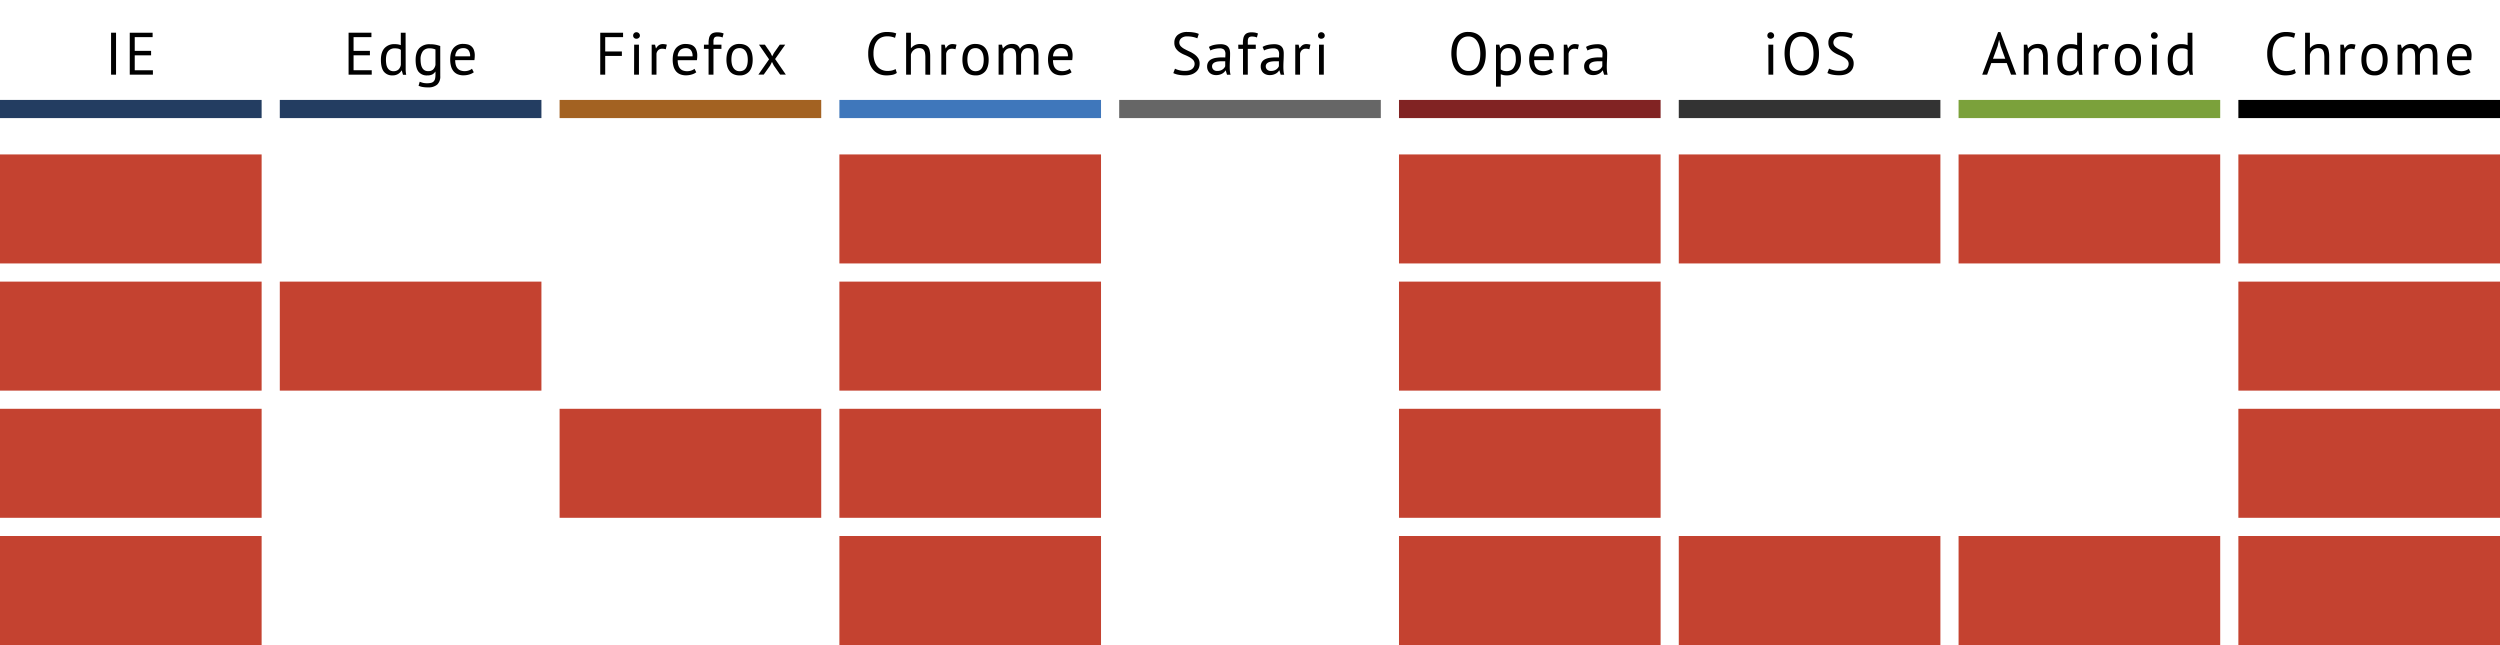 <svg viewBox="0 0 1376 355" xmlns="http://www.w3.org/2000/svg"><g fill="#c44230"><path d="m0 85h144v60h-144z"/><path d="m462 85h144v60h-144z"/><path d="m770 85h144v60h-144z"/><path d="m924 85h144v60h-144z"/><path d="m1078 85h144v60h-144z"/><path d="m1232 85h144v60h-144z"/><path d="m0 155h144v60h-144z"/><path d="m154 155h144v60h-144z"/><path d="m462 155h144v60h-144z"/><path d="m770 155h144v60h-144z"/><path d="m1232 155h144v60h-144z"/><path d="m0 225h144v60h-144z"/><path d="m308 225h144v60h-144z"/><path d="m462 225h144v60h-144z"/><path d="m770 225h144v60h-144z"/><path d="m1232 225h144v60h-144z"/><path d="m0 295h144v60h-144z"/><path d="m462 295h144v60h-144z"/><path d="m770 295h144v60h-144z"/><path d="m924 295h144v60h-144z"/><path d="m1078 295h144v60h-144z"/><path d="m1232 295h144v60h-144z"/></g><path d="m0 55h144v10h-144z" fill="#233d61"/><path d="m154 55h144v10h-144z" fill="#233d61"/><path d="m308 55h144v10h-144z" fill="#a36222"/><path d="m462 55h144v10h-144z" fill="#3f77bb"/><path d="m616 55h144v10h-144z" fill="#666"/><path d="m770 55h144v10h-144z" fill="#812323"/><path d="m924 55h144v10h-144z" fill="#333"/><path d="m1078 55h144v10h-144z" fill="#7ba13b"/><path d="m1232 55h144v10h-144z"/><path d="m61.13 18h2.74v23.1h-2.74z"/><path d="m71.42 18h12.58v2.44h-9.84v7.56h9v2.44h-9v8.22h10v2.44h-12.74z"/><path d="m191.86 18h12.57v2.44h-9.83v7.56h9v2.44h-9v8.22h10v2.44h-12.74z"/><path d="m223.28 35.42q0 1.68 0 3.05a15.52 15.52 0 0 0 .3 2.69h-1.78l-.66-2.34h-.14a5.32 5.32 0 0 1 -1.91 1.91 5.56 5.56 0 0 1 -2.94.76 5.79 5.79 0 0 1 -4.9-2.08q-1.6-2.08-1.6-6.5 0-4.22 2-6.42a7.06 7.06 0 0 1 5.49-2.19 11.14 11.14 0 0 1 1.93.13 10 10 0 0 1 1.53.43v-6.86h2.64zm-6.67 3.76a3.89 3.89 0 0 0 2.67-.87 4.67 4.67 0 0 0 1.35-2.66v-8.18a3.7 3.7 0 0 0 -1.35-.66 8.26 8.26 0 0 0 -2-.2 4.44 4.44 0 0 0 -3.56 1.5q-1.29 1.5-1.29 4.8a13.75 13.75 0 0 0 .21 2.51 5.93 5.93 0 0 0 .71 2 3.69 3.69 0 0 0 1.3 1.3 3.79 3.79 0 0 0 1.96.47z"/><path d="m242.32 41.86a6 6 0 0 1 -1.7 4.72 7.34 7.34 0 0 1 -5 1.52 16.43 16.43 0 0 1 -3.18-.25 9.49 9.49 0 0 1 -2.06-.64l.62-2.21q.76.3 1.68.56a9 9 0 0 0 2.41.26 8.51 8.51 0 0 0 2.26-.25 2.93 2.93 0 0 0 1.4-.83 3.15 3.15 0 0 0 .73-1.48 10.28 10.28 0 0 0 .2-2.16v-1.62h-.13a4.41 4.41 0 0 1 -1.65 1.52 6 6 0 0 1 -2.67.51 5.74 5.74 0 0 1 -4.9-2.08q-1.57-2.08-1.57-6.47 0-4.22 2-6.42a7.66 7.66 0 0 1 5.94-2.19 15 15 0 0 1 3.22.3 18 18 0 0 1 2.39.69zm-6.63-2.71a3.86 3.86 0 0 0 2.64-.84 4.76 4.76 0 0 0 1.35-2.62v-8.45a7.86 7.86 0 0 0 -3.37-.63 4.38 4.38 0 0 0 -3.53 1.52 7.26 7.26 0 0 0 -1.29 4.75 13 13 0 0 0 .23 2.54 6.17 6.17 0 0 0 .73 2 3.6 3.6 0 0 0 1.29 1.29 3.8 3.8 0 0 0 1.95.44z"/><path d="m260.77 39.78a7.47 7.47 0 0 1 -2.5 1.22 10.78 10.78 0 0 1 -3.18.46 8.06 8.06 0 0 1 -3.27-.61 5.81 5.81 0 0 1 -2.28-1.75 7.56 7.56 0 0 1 -1.32-2.72 13.64 13.64 0 0 1 -.43-3.56q0-4.22 1.88-6.44a6.67 6.67 0 0 1 5.38-2.21 10.39 10.39 0 0 1 2.24.25 4.74 4.74 0 0 1 3.46 2.9 8.4 8.4 0 0 1 .56 3.35 16.37 16.37 0 0 1 -.2 2.41h-10.57a10.1 10.1 0 0 0 .3 2.57 5 5 0 0 0 .92 1.9 4 4 0 0 0 1.63 1.19 6.48 6.48 0 0 0 2.46.41 6.7 6.7 0 0 0 2.24-.4 4.78 4.78 0 0 0 1.68-.92zm-5.68-13.27a4.57 4.57 0 0 0 -3.12 1 5.12 5.12 0 0 0 -1.4 3.5h8.18a5.07 5.07 0 0 0 -1-3.51 3.56 3.56 0 0 0 -2.66-.99z"/><path d="m330.37 18h12.57v2.44h-9.83v7.89h9.17v2.44h-9.17v10.33h-2.74z"/><path d="m348.48 19.58a1.83 1.83 0 0 1 .51-1.3 1.71 1.71 0 0 1 1.3-.54 1.87 1.87 0 0 1 1.35.54 1.75 1.75 0 0 1 .56 1.3 1.6 1.6 0 0 1 -.56 1.25 2 2 0 0 1 -1.35.5 1.8 1.8 0 0 1 -1.3-.5 1.67 1.67 0 0 1 -.51-1.25zm.56 5h2.64v16.52h-2.68z"/><path d="m366.44 27.14a6 6 0 0 0 -1.88-.33 3.14 3.14 0 0 0 -2.24.78 3.38 3.38 0 0 0 -1 2v11.51h-2.64v-16.5h1.85l.49 2h.13a5.09 5.09 0 0 1 1.5-1.73 3.8 3.8 0 0 1 2.23-.61 8.11 8.11 0 0 1 2.15.33z"/><path d="m383.23 39.78a7.47 7.47 0 0 1 -2.49 1.22 10.78 10.78 0 0 1 -3.18.46 8.06 8.06 0 0 1 -3.27-.61 5.81 5.81 0 0 1 -2.29-1.71 7.56 7.56 0 0 1 -1.32-2.72 13.64 13.64 0 0 1 -.43-3.56q0-4.22 1.88-6.44a6.67 6.67 0 0 1 5.38-2.21 10.39 10.39 0 0 1 2.24.25 4.74 4.74 0 0 1 3.46 2.9 8.4 8.4 0 0 1 .56 3.35 16.37 16.37 0 0 1 -.2 2.41h-10.57a10.1 10.1 0 0 0 .3 2.57 5 5 0 0 0 .92 1.9 4 4 0 0 0 1.63 1.19 6.48 6.48 0 0 0 2.46.41 6.7 6.7 0 0 0 2.24-.4 4.78 4.78 0 0 0 1.68-.92zm-5.68-13.27a4.57 4.57 0 0 0 -3.12 1 5.12 5.12 0 0 0 -1.43 3.49h8.18a5.07 5.07 0 0 0 -1-3.51 3.56 3.56 0 0 0 -2.62-.98z"/><path d="m387.46 24.6h2.54v-.92a12.38 12.38 0 0 1 .25-2.64 4.46 4.46 0 0 1 .81-1.83 3.37 3.37 0 0 1 1.45-1.06 6.14 6.14 0 0 1 2.21-.35 11.76 11.76 0 0 1 1.86.13 7.94 7.94 0 0 1 1.7.5l-.59 2.21a5.7 5.7 0 0 0 -1.44-.43 8.81 8.81 0 0 0 -1.27-.1 2.8 2.8 0 0 0 -1.34.26 1.54 1.54 0 0 0 -.69.78 3.94 3.94 0 0 0 -.26 1.25q0 .74 0 1.73v.46h4.39v2.31h-4.39v14.2h-2.69v-14.19h-2.57z"/><path d="m399.83 32.85q0-4.19 1.86-6.42a6.6 6.6 0 0 1 5.36-2.23 7.85 7.85 0 0 1 3.22.61 5.85 5.85 0 0 1 2.26 1.75 7.57 7.57 0 0 1 1.32 2.74 13.71 13.71 0 0 1 .43 3.55q0 4.19-1.86 6.42a6.6 6.6 0 0 1 -5.36 2.23 7.85 7.85 0 0 1 -3.22-.61 5.83 5.83 0 0 1 -2.26-1.75 7.55 7.55 0 0 1 -1.32-2.74 13.68 13.68 0 0 1 -.43-3.55zm2.74 0a11.47 11.47 0 0 0 .25 2.41 6.35 6.35 0 0 0 .78 2 4.16 4.16 0 0 0 1.4 1.4 3.89 3.89 0 0 0 2.08.53q4.49 0 4.49-6.34a11.63 11.63 0 0 0 -.25-2.44 6.36 6.36 0 0 0 -.78-2 4 4 0 0 0 -1.4-1.41 4 4 0 0 0 -2.08-.51q-4.49-.01-4.49 6.36z"/><path d="m423.29 32.65-5.54-8.05h3.25l3.13 4.55.87 1.85 1-1.88 3.2-4.55h3l-5.58 7.92 5.91 8.58h-3.13l-3.5-5-1-2-1 2-3.56 5h-2.94z"/><path d="m493.61 40.14a5.93 5.93 0 0 1 -2.51 1.06 16.86 16.86 0 0 1 -3.23.3 10.6 10.6 0 0 1 -3.89-.71 8.51 8.51 0 0 1 -3.17-2.16 10.4 10.4 0 0 1 -2.15-3.71 16.24 16.24 0 0 1 -.79-5.36 15.26 15.26 0 0 1 .87-5.49 10.49 10.49 0 0 1 2.31-3.7 8.89 8.89 0 0 1 3.22-2.1 10.37 10.37 0 0 1 3.63-.66 19.87 19.87 0 0 1 3.23.21 10.41 10.41 0 0 1 2.15.58l-.66 2.44a10.36 10.36 0 0 0 -4.52-.84 7.56 7.56 0 0 0 -2.67.5 6.15 6.15 0 0 0 -2.36 1.62 8.2 8.2 0 0 0 -1.67 2.94 13.76 13.76 0 0 0 -.63 4.46 13.18 13.18 0 0 0 .59 4.16 8.58 8.58 0 0 0 1.63 3 6.66 6.66 0 0 0 2.44 1.78 7.74 7.74 0 0 0 3.05.59 10.06 10.06 0 0 0 2.59-.3 7.17 7.17 0 0 0 1.87-.76z"/><path d="m509.32 41.1v-9.4a15.21 15.21 0 0 0 -.15-2.26 4.33 4.33 0 0 0 -.54-1.62 2.55 2.55 0 0 0 -1.07-1 4 4 0 0 0 -1.77-.33 4.37 4.37 0 0 0 -2.8 1 4.52 4.52 0 0 0 -1.62 2.59v11h-2.64v-23.08h2.64v8.45h.13a6.49 6.49 0 0 1 2.06-1.63 6.57 6.57 0 0 1 3-.61 8.25 8.25 0 0 1 2.41.31 3.56 3.56 0 0 1 1.7 1.11 5 5 0 0 1 1 2.13 15.18 15.18 0 0 1 .31 3.38v10z"/><path d="m525.88 27.14a6 6 0 0 0 -1.88-.33 3.14 3.14 0 0 0 -2.24.78 3.37 3.37 0 0 0 -1 2v11.51h-2.64v-16.5h1.85l.5 2h.13a5.09 5.09 0 0 1 1.5-1.73 3.81 3.81 0 0 1 2.23-.61 8.11 8.11 0 0 1 2.14.33z"/><path d="m529.71 32.85q0-4.19 1.86-6.42a6.6 6.6 0 0 1 5.36-2.23 7.85 7.85 0 0 1 3.22.61 5.85 5.85 0 0 1 2.26 1.75 7.54 7.54 0 0 1 1.32 2.74 13.69 13.69 0 0 1 .43 3.55q0 4.19-1.87 6.42a6.6 6.6 0 0 1 -5.36 2.23 7.86 7.86 0 0 1 -3.22-.61 5.84 5.84 0 0 1 -2.26-1.75 7.55 7.55 0 0 1 -1.32-2.74 13.68 13.68 0 0 1 -.42-3.55zm2.74 0a11.47 11.47 0 0 0 .25 2.41 6.33 6.33 0 0 0 .78 2 4.16 4.16 0 0 0 1.39 1.39 3.9 3.9 0 0 0 2.08.53q4.49 0 4.49-6.34a11.7 11.7 0 0 0 -.25-2.44 6.39 6.39 0 0 0 -.78-2 4 4 0 0 0 -1.41-1.4 4 4 0 0 0 -2.08-.51q-4.47-.01-4.47 6.36z"/><path d="m559.31 41.1v-9.34a20 20 0 0 0 -.12-2.29 5 5 0 0 0 -.45-1.63 2.22 2.22 0 0 0 -.94-1 3.36 3.36 0 0 0 -1.6-.33 3.59 3.59 0 0 0 -2.53.92 4.89 4.89 0 0 0 -1.4 2.31v11.36h-2.64v-16.5h1.85l.49 2h.13a7.76 7.76 0 0 1 2.06-1.73 6.07 6.07 0 0 1 3.05-.68 4.94 4.94 0 0 1 2.59.61 4 4 0 0 1 1.57 2.13 5.35 5.35 0 0 1 2.09-2 6.23 6.23 0 0 1 3-.73 7.6 7.6 0 0 1 2.34.31 3.29 3.29 0 0 1 1.58 1.11 5.07 5.07 0 0 1 .91 2.15 17.41 17.41 0 0 1 .28 3.43v9.9h-2.57v-9.93a16 16 0 0 0 -.12-2.06 3.77 3.77 0 0 0 -.46-1.45 2.14 2.14 0 0 0 -1-.86 3.88 3.88 0 0 0 -1.6-.28 3.48 3.48 0 0 0 -2.57.92 5.34 5.34 0 0 0 -1.25 2.64v11z"/><path d="m589.8 39.78a7.46 7.46 0 0 1 -2.49 1.22 10.78 10.78 0 0 1 -3.18.46 8.06 8.06 0 0 1 -3.27-.61 5.81 5.81 0 0 1 -2.28-1.75 7.56 7.56 0 0 1 -1.32-2.72 13.64 13.64 0 0 1 -.43-3.56q0-4.22 1.88-6.44a6.67 6.67 0 0 1 5.38-2.21 10.39 10.39 0 0 1 2.24.25 4.74 4.74 0 0 1 3.46 2.9 8.4 8.4 0 0 1 .56 3.35 16.37 16.37 0 0 1 -.2 2.41h-10.58a10.12 10.12 0 0 0 .3 2.57 5 5 0 0 0 .92 1.9 4 4 0 0 0 1.63 1.19 6.48 6.48 0 0 0 2.46.41 6.71 6.71 0 0 0 2.24-.4 4.78 4.78 0 0 0 1.68-.92zm-5.68-13.27a4.57 4.57 0 0 0 -3.12 1 5.12 5.12 0 0 0 -1.4 3.5h8.18a5.07 5.07 0 0 0 -1-3.51 3.56 3.56 0 0 0 -2.65-.99z"/><path d="m657.51 35.23a3.16 3.16 0 0 0 -.83-2.26 8.23 8.23 0 0 0 -2.06-1.55 26.53 26.53 0 0 0 -2.69-1.27 14.57 14.57 0 0 1 -2.69-1.44 7.58 7.58 0 0 1 -2.06-2.08 5.57 5.57 0 0 1 -.82-3.15 5.32 5.32 0 0 1 1.88-4.29 8.07 8.07 0 0 1 5.35-1.58 20.78 20.78 0 0 1 3.66.3 9.8 9.8 0 0 1 2.57.76l-.82 2.43a10.83 10.83 0 0 0 -2.23-.72 14.76 14.76 0 0 0 -3.32-.34 4.77 4.77 0 0 0 -3.27 1 3.07 3.07 0 0 0 -.26 4.44 8.44 8.44 0 0 0 2.08 1.52q1.24.68 2.69 1.34a16.47 16.47 0 0 1 2.69 1.53 8.12 8.12 0 0 1 2.06 2.1 5.31 5.31 0 0 1 .83 3 6.51 6.51 0 0 1 -.53 2.67 5.63 5.63 0 0 1 -1.55 2 7.19 7.19 0 0 1 -2.5 1.36 10.88 10.88 0 0 1 -3.3.46 18.38 18.38 0 0 1 -4.09-.38 11.14 11.14 0 0 1 -2.51-.84l.92-2.44a10.61 10.61 0 0 0 2.24.82 12.75 12.75 0 0 0 3.33.4 9.3 9.3 0 0 0 2-.21 4.65 4.65 0 0 0 1.65-.69 3.61 3.61 0 0 0 1.11-1.2 3.41 3.41 0 0 0 .47-1.69z"/><path d="m665.39 25.82a9.52 9.52 0 0 1 2.92-1.12 16.3 16.3 0 0 1 3.48-.36 6.87 6.87 0 0 1 2.76.46 3.84 3.84 0 0 1 1.58 1.2 4.12 4.12 0 0 1 .73 1.63 9 9 0 0 1 .18 1.78q0 2-.1 3.86t-.1 3.56q0 1.22.1 2.31a10.9 10.9 0 0 0 .36 2h-1.95l-.69-2.31h-.17a5.48 5.48 0 0 1 -.74.91 4.76 4.76 0 0 1 -1.07.79 6.78 6.78 0 0 1 -1.45.58 7 7 0 0 1 -1.88.23 5.71 5.71 0 0 1 -2-.33 4.57 4.57 0 0 1 -1.57-.94 4.37 4.37 0 0 1 -1-1.47 4.75 4.75 0 0 1 -.38-1.95 4.59 4.59 0 0 1 .59-2.43 4.29 4.29 0 0 1 1.67-1.55 8.23 8.23 0 0 1 2.57-.83 20.44 20.44 0 0 1 3.32-.25h.91a6.43 6.43 0 0 1 .91.07q.1-1 .1-1.78a3.54 3.54 0 0 0 -.73-2.54 3.72 3.72 0 0 0 -2.64-.73 9.21 9.21 0 0 0 -1.2.08q-.64.09-1.32.24a10.76 10.76 0 0 0 -1.29.37 6.36 6.36 0 0 0 -1.07.49zm4.69 13.23a5.09 5.09 0 0 0 1.65-.25 4.79 4.79 0 0 0 1.25-.63 4 4 0 0 0 .87-.84 3.74 3.74 0 0 0 .51-.89v-2.73h-.94-.94a16.89 16.89 0 0 0 -2 .12 6.33 6.33 0 0 0 -1.72.43 3 3 0 0 0 -1.19.86 2.09 2.09 0 0 0 -.45 1.37 2.44 2.44 0 0 0 .82 1.9 3 3 0 0 0 2.14.66z"/><path d="m681.53 24.6h2.57v-.92a12.38 12.38 0 0 1 .25-2.64 4.45 4.45 0 0 1 .81-1.83 3.36 3.36 0 0 1 1.45-1.06 6.14 6.14 0 0 1 2.21-.35 11.75 11.75 0 0 1 1.86.13 7.93 7.93 0 0 1 1.7.5l-.59 2.21a5.69 5.69 0 0 0 -1.44-.43 8.8 8.8 0 0 0 -1.27-.1 2.8 2.8 0 0 0 -1.34.26 1.55 1.55 0 0 0 -.69.78 3.93 3.93 0 0 0 -.26 1.25q0 .74 0 1.73v.46h4.39v2.31h-4.39v14.2h-2.64v-14.19h-2.57z"/><path d="m694.93 25.82a9.51 9.51 0 0 1 2.92-1.12 16.31 16.31 0 0 1 3.48-.36 6.87 6.87 0 0 1 2.75.46 3.85 3.85 0 0 1 1.58 1.2 4.14 4.14 0 0 1 .73 1.63 8.9 8.9 0 0 1 .18 1.78q0 2-.1 3.86t-.1 3.56q0 1.22.1 2.31a10.9 10.9 0 0 0 .36 2h-1.93l-.69-2.31h-.21a5.43 5.43 0 0 1 -.74.91 4.76 4.76 0 0 1 -1.07.79 6.77 6.77 0 0 1 -1.45.58 7 7 0 0 1 -1.88.23 5.71 5.71 0 0 1 -2-.33 4.58 4.58 0 0 1 -1.57-.94 4.39 4.39 0 0 1 -1-1.47 4.77 4.77 0 0 1 -.38-1.95 4.58 4.58 0 0 1 .59-2.43 4.29 4.29 0 0 1 1.67-1.55 8.24 8.24 0 0 1 2.57-.83 20.48 20.48 0 0 1 3.32-.25h.94a6.42 6.42 0 0 1 .91.07q.1-1 .1-1.78a3.55 3.55 0 0 0 -.73-2.54 3.72 3.72 0 0 0 -2.64-.73 9.24 9.24 0 0 0 -1.21.08q-.64.09-1.32.24a10.87 10.87 0 0 0 -1.29.37 6.5 6.5 0 0 0 -1.07.49zm4.69 13.23a5.11 5.11 0 0 0 1.65-.25 4.79 4.79 0 0 0 1.25-.63 4 4 0 0 0 .88-.84 3.76 3.76 0 0 0 .51-.89v-2.73h-.94-.94a16.9 16.9 0 0 0 -2 .12 6.32 6.32 0 0 0 -1.71.43 3 3 0 0 0 -1.19.86 2.09 2.09 0 0 0 -.45 1.37 2.44 2.44 0 0 0 .83 1.9 3 3 0 0 0 2.11.66z"/><path d="m720.67 27.14a6 6 0 0 0 -1.88-.33 3.15 3.15 0 0 0 -2.24.78 3.37 3.37 0 0 0 -1 2v11.51h-2.64v-16.5h1.85l.5 2h.13a5.1 5.1 0 0 1 1.5-1.73 3.8 3.8 0 0 1 2.23-.61 8.12 8.12 0 0 1 2.15.33z"/><path d="m725.42 19.58a1.83 1.83 0 0 1 .51-1.3 1.71 1.71 0 0 1 1.3-.54 1.87 1.87 0 0 1 1.35.54 1.75 1.75 0 0 1 .56 1.3 1.6 1.6 0 0 1 -.56 1.25 2 2 0 0 1 -1.35.5 1.8 1.8 0 0 1 -1.3-.5 1.67 1.67 0 0 1 -.51-1.25zm.56 5h2.64v16.52h-2.62z"/><path d="m798.82 29.55q0-5.77 2.44-8.86a8.36 8.36 0 0 1 7-3.09 9.65 9.65 0 0 1 4.22.86 7.93 7.93 0 0 1 3 2.43 10.59 10.59 0 0 1 1.73 3.76 19.8 19.8 0 0 1 .56 4.9q0 5.78-2.46 8.86a8.45 8.45 0 0 1 -7 3.09 9.46 9.46 0 0 1 -4.17-.86 8 8 0 0 1 -2.94-2.43 10.58 10.58 0 0 1 -1.73-3.76 19.8 19.8 0 0 1 -.65-4.9zm2.9 0a16.78 16.78 0 0 0 .38 3.63 9.87 9.87 0 0 0 1.17 3 6.21 6.21 0 0 0 2 2.08 5.39 5.39 0 0 0 2.92.78 5.69 5.69 0 0 0 4.81-2.31q1.75-2.33 1.75-7.18a16.79 16.79 0 0 0 -.38-3.61 9.6 9.6 0 0 0 -1.19-3 6.38 6.38 0 0 0 -2-2.08 5.45 5.45 0 0 0 -3-.78 5.62 5.62 0 0 0 -4.77 2.33q-1.69 2.29-1.69 7.14z"/><path d="m823.4 24.6h1.82l.5 2h.13a5 5 0 0 1 2-1.77 6.95 6.95 0 0 1 7.67 1.34q1.62 1.95 1.62 6.37a12 12 0 0 1 -.54 3.75 8.17 8.17 0 0 1 -1.6 2.8 6.73 6.73 0 0 1 -2.39 1.78 7.57 7.57 0 0 1 -3.12.63 9.86 9.86 0 0 1 -1.93-.15 7.76 7.76 0 0 1 -1.53-.51v6.86h-2.63zm6.67 1.91a3.83 3.83 0 0 0 -2.66.87 4.89 4.89 0 0 0 -1.41 2.62v8.18a4.4 4.4 0 0 0 1.35.71 6.66 6.66 0 0 0 2 .25 4.36 4.36 0 0 0 3.61-1.7 8 8 0 0 0 1.34-5 12.1 12.1 0 0 0 -.23-2.46 5.38 5.38 0 0 0 -.74-1.88 3.57 3.57 0 0 0 -1.32-1.2 4.23 4.23 0 0 0 -1.94-.39z"/><path d="m854.62 39.78a7.47 7.47 0 0 1 -2.49 1.22 10.78 10.78 0 0 1 -3.18.46 8.06 8.06 0 0 1 -3.27-.61 5.81 5.81 0 0 1 -2.28-1.75 7.58 7.58 0 0 1 -1.32-2.72 13.68 13.68 0 0 1 -.43-3.56q0-4.22 1.88-6.44a6.67 6.67 0 0 1 5.38-2.21 10.39 10.39 0 0 1 2.24.25 4.75 4.75 0 0 1 3.46 2.9 8.41 8.41 0 0 1 .56 3.35 16.5 16.5 0 0 1 -.2 2.41h-10.58a10.12 10.12 0 0 0 .3 2.57 5 5 0 0 0 .92 1.9 4 4 0 0 0 1.63 1.19 6.48 6.48 0 0 0 2.46.41 6.7 6.7 0 0 0 2.24-.4 4.78 4.78 0 0 0 1.68-.92zm-5.68-13.27a4.57 4.57 0 0 0 -3.12 1 5.12 5.12 0 0 0 -1.4 3.5h8.18a5.07 5.07 0 0 0 -1-3.51 3.56 3.56 0 0 0 -2.65-.99z"/><path d="m868.45 27.14a6 6 0 0 0 -1.88-.33 3.14 3.14 0 0 0 -2.24.78 3.38 3.38 0 0 0 -1 2v11.51h-2.64v-16.5h1.85l.49 2h.13a5.08 5.08 0 0 1 1.5-1.73 3.8 3.8 0 0 1 2.23-.61 8.1 8.1 0 0 1 2.14.33z"/><path d="m872.94 25.82a9.51 9.51 0 0 1 2.92-1.12 16.3 16.3 0 0 1 3.48-.36 6.87 6.87 0 0 1 2.75.46 3.84 3.84 0 0 1 1.58 1.2 4.12 4.12 0 0 1 .73 1.63 8.9 8.9 0 0 1 .18 1.78q0 2-.1 3.86t-.1 3.56q0 1.22.1 2.31a11 11 0 0 0 .36 2h-1.94l-.69-2.31h-.21a5.48 5.48 0 0 1 -.74.91 4.76 4.76 0 0 1 -1.07.79 6.77 6.77 0 0 1 -1.45.58 7 7 0 0 1 -1.88.23 5.7 5.7 0 0 1 -2-.33 4.58 4.58 0 0 1 -1.57-.94 4.39 4.39 0 0 1 -1-1.47 4.75 4.75 0 0 1 -.38-1.95 4.58 4.58 0 0 1 .59-2.43 4.29 4.29 0 0 1 1.67-1.55 8.23 8.23 0 0 1 2.57-.83 20.46 20.46 0 0 1 3.32-.25h.94a6.4 6.4 0 0 1 .91.07q.1-1 .1-1.78a3.54 3.54 0 0 0 -.73-2.54 3.72 3.72 0 0 0 -2.64-.73 9.22 9.22 0 0 0 -1.2.08q-.64.09-1.32.24a10.82 10.82 0 0 0 -1.29.37 6.43 6.43 0 0 0 -1.07.49zm4.69 13.23a5.1 5.1 0 0 0 1.65-.25 4.82 4.82 0 0 0 1.25-.63 4 4 0 0 0 .87-.84 3.7 3.7 0 0 0 .51-.89v-2.73h-.94-.94a16.89 16.89 0 0 0 -2 .12 6.33 6.33 0 0 0 -1.72.43 3 3 0 0 0 -1.19.86 2.09 2.09 0 0 0 -.45 1.37 2.44 2.44 0 0 0 .83 1.9 3 3 0 0 0 2.12.66z"/><path d="m972.75 19.58a1.83 1.83 0 0 1 .51-1.3 1.71 1.71 0 0 1 1.3-.54 1.87 1.87 0 0 1 1.35.54 1.75 1.75 0 0 1 .56 1.3 1.6 1.6 0 0 1 -.56 1.25 2 2 0 0 1 -1.35.5 1.8 1.8 0 0 1 -1.3-.5 1.67 1.67 0 0 1 -.51-1.25zm.56 5h2.69v16.52h-2.64z"/><path d="m982.22 29.55q0-5.77 2.44-8.86a8.36 8.36 0 0 1 7-3.09 9.65 9.65 0 0 1 4.22.86 7.93 7.93 0 0 1 3 2.43 10.59 10.59 0 0 1 1.73 3.76 19.8 19.8 0 0 1 .56 4.9q0 5.78-2.46 8.86a8.45 8.45 0 0 1 -7 3.09 9.46 9.46 0 0 1 -4.17-.86 8 8 0 0 1 -2.94-2.43 10.58 10.58 0 0 1 -1.73-3.76 19.8 19.8 0 0 1 -.65-4.9zm2.9 0a16.78 16.78 0 0 0 .38 3.63 9.87 9.87 0 0 0 1.17 3 6.21 6.21 0 0 0 2 2.08 5.39 5.39 0 0 0 2.92.78 5.69 5.69 0 0 0 4.82-2.33q1.75-2.33 1.75-7.18a16.79 16.79 0 0 0 -.38-3.61 9.6 9.6 0 0 0 -1.19-3 6.38 6.38 0 0 0 -2-2.08 5.45 5.45 0 0 0 -3-.78 5.62 5.62 0 0 0 -4.77 2.33q-1.69 2.31-1.69 7.16z"/><path d="m1017.5 35.23a3.16 3.16 0 0 0 -.83-2.26 8.23 8.23 0 0 0 -2.06-1.55 26.65 26.65 0 0 0 -2.69-1.27 14.63 14.63 0 0 1 -2.69-1.44 7.59 7.59 0 0 1 -2.06-2.08 5.58 5.58 0 0 1 -.82-3.15 5.32 5.32 0 0 1 1.88-4.29 8.08 8.08 0 0 1 5.35-1.58 20.8 20.8 0 0 1 3.66.3 9.81 9.81 0 0 1 2.57.76l-.81 2.43a10.8 10.8 0 0 0 -2.23-.72 14.78 14.78 0 0 0 -3.32-.34 4.77 4.77 0 0 0 -3.27 1 3.07 3.07 0 0 0 -.26 4.44 8.41 8.41 0 0 0 2.08 1.52q1.24.68 2.69 1.34a16.55 16.55 0 0 1 2.69 1.53 8.15 8.15 0 0 1 2.06 2.1 5.31 5.31 0 0 1 .82 3 6.52 6.52 0 0 1 -.53 2.67 5.63 5.63 0 0 1 -1.55 2 7.2 7.2 0 0 1 -2.48 1.32 10.88 10.88 0 0 1 -3.3.46 18.37 18.37 0 0 1 -4.09-.38 11.14 11.14 0 0 1 -2.51-.84l.92-2.44a10.61 10.61 0 0 0 2.24.82 12.74 12.74 0 0 0 3.33.4 9.31 9.31 0 0 0 2-.21 4.66 4.66 0 0 0 1.65-.69 3.62 3.62 0 0 0 1.11-1.2 3.42 3.42 0 0 0 .45-1.65z"/><path d="m1104.51 34.7h-8.51l-2.3 6.4h-2.7l8.75-23.46h1.25l8.78 23.46h-2.9zm-7.58-2.38h6.76l-2.56-7-.82-3.5-.82 3.56z"/><path d="m1124.49 41.1v-9.4a8 8 0 0 0 -.74-3.88 2.86 2.86 0 0 0 -2.72-1.3 4.38 4.38 0 0 0 -2.89.94 5 5 0 0 0 -1.6 2.36v11.28h-2.64v-16.5h1.85l.5 2h.13a6 6 0 0 1 2.13-1.73 7 7 0 0 1 3.18-.68 8.13 8.13 0 0 1 2.38.31 3.56 3.56 0 0 1 1.7 1.11 5.27 5.27 0 0 1 1 2.13 13.82 13.82 0 0 1 .35 3.38v10z"/><path d="m1145.94 35.42q0 1.68 0 3.05a15.57 15.57 0 0 0 .3 2.69h-1.78l-.66-2.34h-.13a5.31 5.31 0 0 1 -1.91 1.91 5.56 5.56 0 0 1 -2.94.76 5.8 5.8 0 0 1 -4.9-2.08q-1.6-2.08-1.6-6.5 0-4.22 2-6.42a7.05 7.05 0 0 1 5.49-2.19 11.16 11.16 0 0 1 1.93.13 9.94 9.94 0 0 1 1.53.43v-6.86h2.64zm-6.67 3.76a3.9 3.9 0 0 0 2.67-.87 4.68 4.68 0 0 0 1.35-2.66v-8.18a3.7 3.7 0 0 0 -1.35-.66 8.27 8.27 0 0 0 -2-.2 4.45 4.45 0 0 0 -3.56 1.5q-1.29 1.5-1.29 4.8a13.79 13.79 0 0 0 .21 2.51 5.93 5.93 0 0 0 .71 2 3.69 3.69 0 0 0 1.3 1.3 3.79 3.79 0 0 0 1.97.47z"/><path d="m1160.13 27.14a6 6 0 0 0 -1.88-.33 3.15 3.15 0 0 0 -2.24.78 3.38 3.38 0 0 0 -1 2v11.51h-2.64v-16.5h1.85l.49 2h.13a5.09 5.09 0 0 1 1.5-1.73 3.8 3.8 0 0 1 2.23-.61 8.11 8.11 0 0 1 2.15.33z"/><path d="m1164 32.85q0-4.19 1.86-6.42a6.6 6.6 0 0 1 5.36-2.23 7.85 7.85 0 0 1 3.22.61 5.84 5.84 0 0 1 2.26 1.75 7.59 7.59 0 0 1 1.3 2.74 13.73 13.73 0 0 1 .43 3.55q0 4.19-1.86 6.42a6.6 6.6 0 0 1 -5.36 2.23 7.84 7.84 0 0 1 -3.22-.61 5.83 5.83 0 0 1 -2.26-1.75 7.55 7.55 0 0 1 -1.32-2.74 13.68 13.68 0 0 1 -.41-3.55zm2.74 0a11.47 11.47 0 0 0 .25 2.41 6.36 6.36 0 0 0 .78 2 4.16 4.16 0 0 0 1.39 1.39 3.89 3.89 0 0 0 2.08.53q4.49 0 4.49-6.34a11.57 11.57 0 0 0 -.25-2.44 6.34 6.34 0 0 0 -.78-2 4 4 0 0 0 -1.39-1.37 4 4 0 0 0 -2.08-.51q-4.53-.04-4.53 6.33z"/><path d="m1183.89 19.58a1.83 1.83 0 0 1 .51-1.3 1.71 1.71 0 0 1 1.3-.54 1.87 1.87 0 0 1 1.35.54 1.75 1.75 0 0 1 .56 1.3 1.6 1.6 0 0 1 -.56 1.25 2 2 0 0 1 -1.35.5 1.8 1.8 0 0 1 -1.3-.5 1.67 1.67 0 0 1 -.51-1.25zm.56 5h2.64v16.52h-2.64z"/><path d="m1206.73 35.42q0 1.68 0 3.05a15.57 15.57 0 0 0 .3 2.69h-1.78l-.66-2.34h-.13a5.31 5.31 0 0 1 -1.91 1.91 5.56 5.56 0 0 1 -2.94.76 5.8 5.8 0 0 1 -4.9-2.08q-1.6-2.08-1.6-6.5 0-4.22 2-6.42a7.05 7.05 0 0 1 5.49-2.19 11.16 11.16 0 0 1 1.93.13 9.94 9.94 0 0 1 1.53.43v-6.86h2.64zm-6.67 3.76a3.9 3.9 0 0 0 2.67-.87 4.68 4.68 0 0 0 1.35-2.66v-8.18a3.7 3.7 0 0 0 -1.35-.66 8.27 8.27 0 0 0 -2-.2 4.45 4.45 0 0 0 -3.56 1.5q-1.29 1.5-1.29 4.8a13.79 13.79 0 0 0 .21 2.51 5.93 5.93 0 0 0 .71 2 3.69 3.69 0 0 0 1.3 1.3 3.79 3.79 0 0 0 1.96.47z"/><path d="m1263.61 40.14a5.93 5.93 0 0 1 -2.51 1.06 16.86 16.86 0 0 1 -3.23.3 10.6 10.6 0 0 1 -3.89-.71 8.51 8.51 0 0 1 -3.17-2.16 10.39 10.39 0 0 1 -2.14-3.71 16.21 16.21 0 0 1 -.79-5.36 15.25 15.25 0 0 1 .88-5.49 10.49 10.49 0 0 1 2.31-3.7 8.89 8.89 0 0 1 3.22-2.1 10.37 10.37 0 0 1 3.63-.66 19.87 19.87 0 0 1 3.23.21 10.41 10.41 0 0 1 2.15.58l-.66 2.44a10.36 10.36 0 0 0 -4.52-.79 7.56 7.56 0 0 0 -2.67.5 6.15 6.15 0 0 0 -2.36 1.62 8.2 8.2 0 0 0 -1.67 2.94 13.76 13.76 0 0 0 -.63 4.46 13.18 13.18 0 0 0 .59 4.16 8.58 8.58 0 0 0 1.63 3 6.66 6.66 0 0 0 2.44 1.78 7.74 7.74 0 0 0 3.05.59 10.06 10.06 0 0 0 2.59-.3 7.17 7.17 0 0 0 1.87-.76z"/><path d="m1279.32 41.1v-9.4a15.21 15.21 0 0 0 -.15-2.26 4.33 4.33 0 0 0 -.54-1.62 2.55 2.55 0 0 0 -1.07-1 4 4 0 0 0 -1.77-.33 4.37 4.37 0 0 0 -2.8 1 4.52 4.52 0 0 0 -1.62 2.59v11h-2.64v-23.08h2.64v8.45h.13a6.49 6.49 0 0 1 2.06-1.63 6.57 6.57 0 0 1 3-.61 8.25 8.25 0 0 1 2.41.31 3.56 3.56 0 0 1 1.7 1.11 5 5 0 0 1 1 2.13 15.18 15.18 0 0 1 .31 3.38v10z"/><path d="m1295.88 27.14a6 6 0 0 0 -1.88-.33 3.14 3.14 0 0 0 -2.24.78 3.37 3.37 0 0 0 -1 2v11.51h-2.64v-16.5h1.85l.5 2h.13a5.09 5.09 0 0 1 1.5-1.73 3.81 3.81 0 0 1 2.23-.61 8.11 8.11 0 0 1 2.14.33z"/><path d="m1299.71 32.85q0-4.19 1.86-6.42a6.6 6.6 0 0 1 5.36-2.23 7.85 7.85 0 0 1 3.22.61 5.85 5.85 0 0 1 2.26 1.75 7.54 7.54 0 0 1 1.32 2.74 13.69 13.69 0 0 1 .43 3.55q0 4.19-1.87 6.42a6.6 6.6 0 0 1 -5.36 2.23 7.86 7.86 0 0 1 -3.22-.61 5.84 5.84 0 0 1 -2.26-1.75 7.55 7.55 0 0 1 -1.32-2.74 13.68 13.68 0 0 1 -.42-3.55zm2.74 0a11.47 11.47 0 0 0 .25 2.41 6.33 6.33 0 0 0 .78 2 4.16 4.16 0 0 0 1.39 1.39 3.9 3.9 0 0 0 2.08.53q4.49 0 4.49-6.34a11.7 11.7 0 0 0 -.25-2.44 6.39 6.39 0 0 0 -.78-2 4 4 0 0 0 -1.41-1.4 4 4 0 0 0 -2.08-.51q-4.47-.01-4.47 6.36z"/><path d="m1329.31 41.1v-9.34a20 20 0 0 0 -.12-2.29 5 5 0 0 0 -.45-1.63 2.22 2.22 0 0 0 -.94-1 3.36 3.36 0 0 0 -1.6-.33 3.59 3.59 0 0 0 -2.53.92 4.89 4.89 0 0 0 -1.4 2.31v11.36h-2.64v-16.5h1.85l.49 2h.13a7.76 7.76 0 0 1 2.06-1.73 6.07 6.07 0 0 1 3.05-.68 4.94 4.94 0 0 1 2.59.61 4 4 0 0 1 1.57 2.13 5.35 5.35 0 0 1 2.09-2 6.23 6.23 0 0 1 3-.73 7.6 7.6 0 0 1 2.34.31 3.29 3.29 0 0 1 1.58 1.11 5.07 5.07 0 0 1 .91 2.15 17.41 17.41 0 0 1 .28 3.43v9.9h-2.57v-9.93a16 16 0 0 0 -.12-2.06 3.77 3.77 0 0 0 -.46-1.45 2.14 2.14 0 0 0 -1-.86 3.88 3.88 0 0 0 -1.6-.28 3.48 3.48 0 0 0 -2.57.92 5.34 5.34 0 0 0 -1.32 2.64v11z"/><path d="m1359.8 39.78a7.46 7.46 0 0 1 -2.49 1.25 10.78 10.78 0 0 1 -3.18.46 8.06 8.06 0 0 1 -3.27-.61 5.81 5.81 0 0 1 -2.28-1.75 7.56 7.56 0 0 1 -1.32-2.72 13.64 13.64 0 0 1 -.43-3.56q0-4.22 1.88-6.44a6.67 6.67 0 0 1 5.38-2.21 10.39 10.39 0 0 1 2.24.25 4.74 4.74 0 0 1 3.46 2.9 8.4 8.4 0 0 1 .56 3.35 16.37 16.37 0 0 1 -.2 2.41h-10.59a10.12 10.12 0 0 0 .3 2.57 5 5 0 0 0 .92 1.9 4 4 0 0 0 1.63 1.19 6.48 6.48 0 0 0 2.46.41 6.71 6.71 0 0 0 2.24-.4 4.78 4.78 0 0 0 1.68-.92zm-5.68-13.27a4.57 4.57 0 0 0 -3.12 1 5.12 5.12 0 0 0 -1.4 3.5h8.18a5.07 5.07 0 0 0 -1-3.51 3.56 3.56 0 0 0 -2.65-.99z"/></svg>